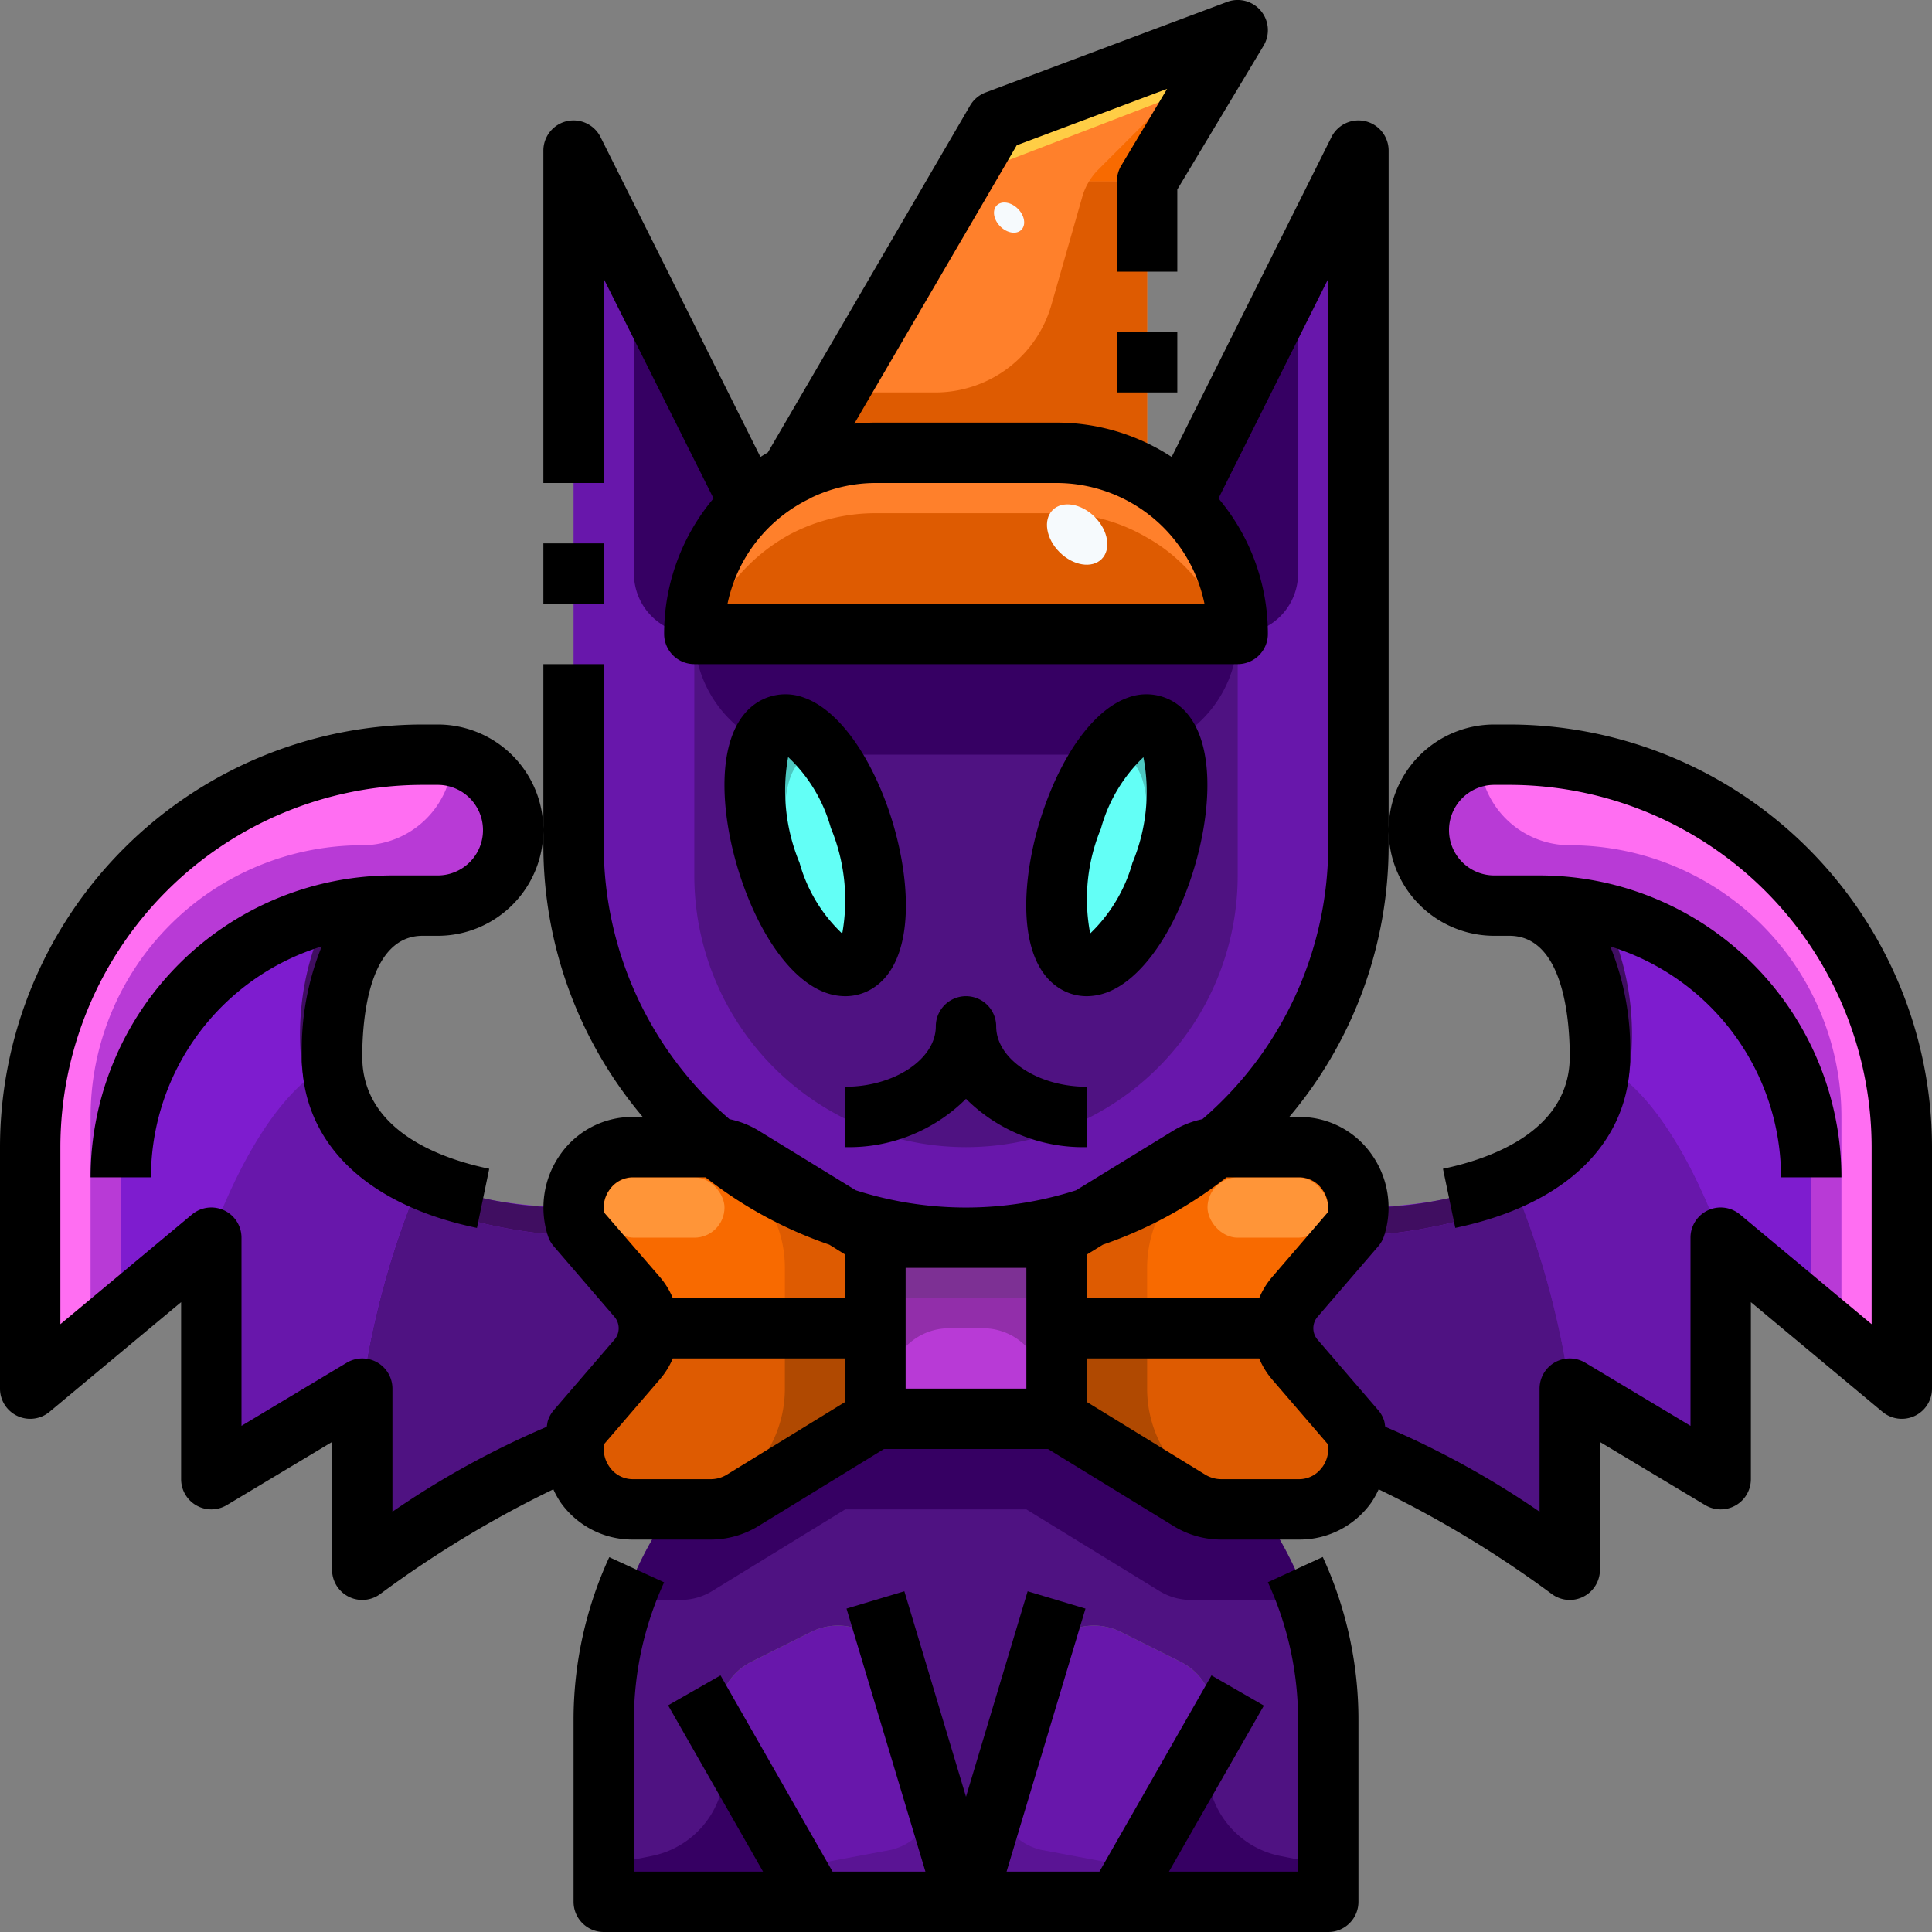 <svg xmlns="http://www.w3.org/2000/svg"  viewBox="0 0 64 64" width="64px" height="64px"><rect x="0" y="0" width="64" height="64" fill="#808080" stroke="none"/><g data-name="15-cat demon"><path fill="#7e1ccf" d="M21.49,44a1.581,1.581,0,0,1-.38,1.03L19.1,47.37A1.975,1.975,0,0,0,19,48a32.167,32.167,0,0,0-7,4V46L7,49V41L4,43.5V39a9,9,0,0,1,9-9h1c-2,0-3,2-3,5s3,4.94,8,5a1.975,1.975,0,0,0,.1.63l2.01,2.34A1.581,1.581,0,0,1,21.49,44Z"/><path fill="#7e1ccf" d="M42.51,44a1.581,1.581,0,0,1,.38-1.03l2.01-2.34A1.975,1.975,0,0,0,45,40c5-.06,8-2,8-5s-1-5-3-5h1a9,9,0,0,1,9,9v4.5L57,41v8l-5-3v6a32.167,32.167,0,0,0-7-4,1.975,1.975,0,0,0-.1-.63l-2.01-2.34A1.581,1.581,0,0,1,42.51,44Z"/><path fill="#ff6ef2" d="M16.99,27.24a2.26,2.26,0,0,1,.01.26A2.5,2.5,0,0,1,14.5,30H13a9,9,0,0,0-9,9v4.5L1,46V38A13,13,0,0,1,14,25h.5A2.5,2.5,0,0,1,16.99,27.24Z"/><path fill="#ff6ef2" d="M63,38v8l-3-2.5V39a9,9,0,0,0-9-9H49.5A2.5,2.5,0,0,1,47,27.5a2.734,2.734,0,0,1,.05-.5,2.5,2.5,0,0,1,2.45-2H50A13,13,0,0,1,63,38Z"/><path fill="#de5b01" d="M39.16,16.68A5.963,5.963,0,0,1,41,21H23a5.944,5.944,0,0,1,1.76-4.24l.08-.08a6.18,6.18,0,0,1,1.33-.98A6.079,6.079,0,0,1,29,15h6a5.857,5.857,0,0,1,3,.81A5.5,5.5,0,0,1,39.16,16.68Z"/><path fill="#ff802b" d="M41,1,38,6v9.81A5.857,5.857,0,0,0,35,15H29a6.079,6.079,0,0,0-2.83.7L33,4Z"/><path fill="#6817ab" d="M29.68,55.28,32,63H27l-2.95-5.16a2.007,2.007,0,0,1,.84-2.79l1.98-.99A2,2,0,0,1,29.68,55.28Z"/><path fill="#6817ab" d="M39.11,55.05a2.007,2.007,0,0,1,.84,2.79L37,63H32l2.32-7.72a2,2,0,0,1,2.81-1.22Z"/><path fill="#4f1282" d="M44,57v6H37l2.95-5.16a2.007,2.007,0,0,0-.84-2.79l-1.98-.99a2,2,0,0,0-2.81,1.22L32,63l-2.32-7.72a2,2,0,0,0-2.81-1.22l-1.98.99a2.007,2.007,0,0,0-.84,2.79L27,63H20V57a11.93,11.93,0,0,1,2.25-7h1.29a2,2,0,0,0,1.06-.3L29,47h6l4.4,2.7a2,2,0,0,0,1.06.3h1.29A12,12,0,0,1,44,57Z"/><path fill="#6817ab" d="M23,21H41a5.963,5.963,0,0,0-1.84-4.32L45,5V28a13.3,13.3,0,0,1-.26,2.62,13.008,13.008,0,0,1-25.46.08A13.293,13.293,0,0,1,19,28V5l5.84,11.68-.08.08A5.944,5.944,0,0,0,23,21Z"/><polygon fill="#b83ad6" points="35 44 35 47 29 47 29 44 29 41 35 41 35 44"/><path fill="#de5b01" d="M44.9,47.37A2.005,2.005,0,0,1,43.04,50H40.46a2,2,0,0,1-1.06-.3L35,47V44h7.51a1.581,1.581,0,0,0,.38,1.03Z"/><path fill="#de5b01" d="M29,44v3l-4.4,2.7a2,2,0,0,1-1.06.3H20.96a2.005,2.005,0,0,1-1.86-2.63l2.01-2.34A1.581,1.581,0,0,0,21.49,44H29Z"/><path fill="#f86a00" d="M29,41v3H21.49a1.581,1.581,0,0,0-.38-1.03L19.1,40.63A2.005,2.005,0,0,1,20.96,38h2.58a2,2,0,0,1,1.06.3Z"/><path fill="#f86a00" d="M45,40a1.975,1.975,0,0,1-.1.63l-2.01,2.34A1.581,1.581,0,0,0,42.51,44H35V41l4.4-2.7a2,2,0,0,1,1.06-.3h2.58A1.984,1.984,0,0,1,45,40Z"/><path fill="#4f1282" d="M32,41h3l1.091-.669A12.968,12.968,0,0,1,32,41Z"/><path fill="#4f1282" d="M29,41h3a12.942,12.942,0,0,1-4.087-.667Z"/><path fill="#ff802b" d="M24.84,18.68a6.18,6.18,0,0,1,1.33-.98A6.079,6.079,0,0,1,29,17h6a5.857,5.857,0,0,1,3,.81,5.5,5.5,0,0,1,1.16.87A5.957,5.957,0,0,1,40.652,21H41a5.963,5.963,0,0,0-1.84-4.32A5.5,5.5,0,0,0,38,15.81,5.857,5.857,0,0,0,35,15H29a6.079,6.079,0,0,0-2.83.7,6.18,6.18,0,0,0-1.33.98l-.08.08A5.944,5.944,0,0,0,23,21h.348a5.936,5.936,0,0,1,1.412-2.24Z"/><path fill="#360063" d="M22.54,53a2,2,0,0,0,1.06-.3L28,50h6l4.4,2.7a2,2,0,0,0,1.06.3h2.58a1.9,1.9,0,0,0,1.13-.369A12.085,12.085,0,0,0,41.75,50H40.46a2,2,0,0,1-1.06-.3L35,47H29l-4.4,2.7a2,2,0,0,1-1.06.3H22.25a11.9,11.9,0,0,0-1.561,3H22.54Z"/><polygon fill="#ffcd45" points="41 1 33 4 31.9 5.885 39.92 2.8 41 1"/><path fill="#de5b01" d="M35.858,6.5l-1.029,3.6A4,4,0,0,1,30.983,13H28l-.315.105L26.17,15.7A6.079,6.079,0,0,1,29,15h6a5.857,5.857,0,0,1,3,.81V6H36.083A1.962,1.962,0,0,0,35.858,6.5Z"/><path fill="#f86a00" d="M36.366,5.634A2,2,0,0,0,36.083,6H38l3-5Z"/><path fill="#4f1282" d="M23,29a9,9,0,0,0,18,0V21H23Z"/><path fill="#360063" d="M37,25H27a4,4,0,0,1-4-4H41A4,4,0,0,1,37,25Z"/><path fill="#360063" d="M23,21a5.944,5.944,0,0,1,1.76-4.24l.08-.08L21,9V19A2,2,0,0,0,23,21Z"/><path fill="#360063" d="M41,21a2,2,0,0,0,2-2V9l-3.84,7.68A5.963,5.963,0,0,1,41,21Z"/><path fill="#922eaa" d="M29,47l.544-1.632A2,2,0,0,1,31.442,44h1.116a2,2,0,0,1,1.9,1.368L35,47V41H29Z"/><path fill="#b04901" d="M38,46V44H35v3l4.4,2.7a2,2,0,0,0,1.06.3H42A4,4,0,0,1,38,46Z"/><path fill="#b04901" d="M26,44v2a4,4,0,0,1-4,4h1.54a2,2,0,0,0,1.06-.3L29,47V44H26Z"/><path fill="#de5b01" d="M23.54,38H22a4,4,0,0,1,4,4v2h3V41l-4.4-2.7A2,2,0,0,0,23.54,38Z"/><path fill="#de5b01" d="M38,44V42a4,4,0,0,1,4-4H40.46a2,2,0,0,0-1.06.3L35,41v3h3Z"/><path fill="#7d3094" d="M34,43H30a1,1,0,0,1-1-1V41h6v1A1,1,0,0,1,34,43Z"/><path fill="#5a1494" d="M29.514,61.279l-2.552.478a1.549,1.549,0,0,1-.7-.044L27,63h5L30.977,59.6A1.905,1.905,0,0,1,29.514,61.279Z"/><path fill="#5a1494" d="M37.038,61.757l-2.552-.478A1.905,1.905,0,0,1,33.023,59.6L32,63h5l.736-1.287A1.549,1.549,0,0,1,37.038,61.757Z"/><path fill="#360063" d="M21.588,61.482,20,61.8V63h7l-2.95-5.16c-.021-.037-.032-.076-.05-.114v.815A3,3,0,0,1,21.588,61.482Z"/><path fill="#360063" d="M42.412,61.482A3,3,0,0,1,40,58.541v-.815c-.018.038-.029.077-.05.114L37,63h7V61.8Z"/><path fill="#7e1ccf" d="M10.077,35.837a9.052,9.052,0,0,1,.791-5.572A9,9,0,0,0,4,39v4.5L7,41S8.178,37.483,10.077,35.837Z"/><path fill="#4f1282" d="M19.38,40.956a16.151,16.151,0,0,1-5.736-1.184A28.242,28.242,0,0,0,12,46v6a32.167,32.167,0,0,1,7-4,1.975,1.975,0,0,1,.1-.63l2.01-2.34a1.586,1.586,0,0,0,0-2.06Z"/><path fill="#6817ab" d="M10.077,35.837C8.178,37.483,7,41,7,41v8l5-3a28.242,28.242,0,0,1,1.644-6.228A5.774,5.774,0,0,1,10.077,35.837Z"/><path fill="#400e61" d="M19,40a12.726,12.726,0,0,1-4.99-.936,4.467,4.467,0,0,1-3-3.839c0-.075-.014-.148-.014-.225,0-3,1-5,3-5H13a8.976,8.976,0,0,0-2.132.265,9.052,9.052,0,0,0-.791,5.572,5.774,5.774,0,0,0,3.567,3.935,16.151,16.151,0,0,0,5.736,1.184l-.28-.326A1.975,1.975,0,0,1,19,40Z"/><path fill="#b83ad6" d="M10.868,30.265C10.948,30.1,11,30,11,30s-.052.095-.132.265A8.976,8.976,0,0,1,13,30h1.5A2.5,2.5,0,0,0,17,27.5a2.26,2.26,0,0,0-.01-.26A2.5,2.5,0,0,0,15,25.051,3,3,0,0,1,12,28a9,9,0,0,0-9,9v7.333L4,43.5V39A9,9,0,0,1,10.868,30.265Z"/><path fill="#6817ab" d="M53.923,35.837a5.774,5.774,0,0,1-3.567,3.935A28.242,28.242,0,0,1,52,46l5,3V41S55.822,37.483,53.923,35.837Z"/><path fill="#4f1282" d="M44.62,40.956,42.89,42.97a1.586,1.586,0,0,0,0,2.06l2.01,2.34A1.975,1.975,0,0,1,45,48a32.167,32.167,0,0,1,7,4V46a28.242,28.242,0,0,0-1.644-6.228A16.151,16.151,0,0,1,44.62,40.956Z"/><path fill="#7e1ccf" d="M53.132,30.265a9.052,9.052,0,0,1,.791,5.572C55.822,37.483,57,41,57,41l3,2.5V39A9,9,0,0,0,53.132,30.265Z"/><path fill="#400e61" d="M53.132,30.265A8.976,8.976,0,0,0,51,30H50c2,0,3,2,3,5,0,.077-.01.15-.014.225a4.467,4.467,0,0,1-3,3.839A12.726,12.726,0,0,1,45,40a1.975,1.975,0,0,1-.1.63l-.28.326a16.151,16.151,0,0,0,5.736-1.184,5.774,5.774,0,0,0,3.567-3.935A9.052,9.052,0,0,0,53.132,30.265Z"/><path fill="#b83ad6" d="M52,28a3,3,0,0,1-2.995-2.947A2.5,2.5,0,0,0,47.05,27a2.734,2.734,0,0,0-.05.5A2.5,2.5,0,0,0,49.5,30H51a8.976,8.976,0,0,1,2.132.265C53.052,30.1,53,30,53,30s.052.095.132.265A9,9,0,0,1,60,39v4.5l1,.833V37A9,9,0,0,0,52,28Z"/><path fill="#63fff6" d="M28.46,27.09c.76,2.15.71,4.3-.1,4.8s-2.07-.83-2.82-2.98-.71-4.3.1-4.8S27.71,24.94,28.46,27.09Z"/><path fill="#63fff6" d="M38.36,24.11c.81.5.86,2.65.1,4.8s-2.02,3.49-2.82,2.98-.86-2.65-.1-4.8S37.56,23.6,38.36,24.11Z"/><path fill="#4dc7c0" d="M26.64,25.11a.821.821,0,0,1,.872.057c-.643-.936-1.355-1.387-1.872-1.057-.81.5-.86,2.65-.1,4.8a5.5,5.5,0,0,0,1.948,2.923,8.2,8.2,0,0,1-.948-1.923C25.78,27.76,25.83,25.61,26.64,25.11Z"/><path fill="#4dc7c0" d="M38.36,24.11c-.517-.33-1.229.121-1.872,1.057a.821.821,0,0,1,.872-.057c.81.5.86,2.65.1,4.8a8.2,8.2,0,0,1-.948,1.923A5.5,5.5,0,0,0,38.46,28.91C39.22,26.76,39.17,24.61,38.36,24.11Z"/><ellipse cx="35.682" cy="17.708" fill="#f6fafd" rx=".825" ry="1.148" transform="rotate(-45.02 35.681 17.708)"/><ellipse cx="33.427" cy="7.208" fill="#f6fafd" rx=".413" ry=".574" transform="rotate(-45.02 33.427 7.208)"/><rect width="4" height="2" x="40" y="39" fill="#ff9538" rx="1" ry="1"/><rect width="4" height="2" x="20" y="39" fill="#ff9538" rx="1" ry="1"/><rect width="2" height="2" x="18" y="18"/><rect width="2" height="2" x="37" y="11"/><path d="M36,33a1.921,1.921,0,0,0,.633-.112c1.066-.376,2.1-1.741,2.769-3.649.785-2.24.959-5.069-.514-5.983a1.746,1.746,0,0,0-1.529-.144c-1.066.376-2.1,1.741-2.769,3.649-.785,2.24-.959,5.069.514,5.983A1.684,1.684,0,0,0,36,33Zm.477-5.578a5.173,5.173,0,0,1,1.4-2.339,6.091,6.091,0,0,1-.363,3.5,5.173,5.173,0,0,1-1.4,2.339A6.091,6.091,0,0,1,36.481,27.422Z"/><path d="M26.637,23.112a1.745,1.745,0,0,0-1.529.144c-1.473.914-1.3,3.743-.514,5.983.668,1.908,1.7,3.273,2.769,3.649A1.916,1.916,0,0,0,28,33a1.688,1.688,0,0,0,.9-.256c1.473-.914,1.3-3.743.514-5.983C28.738,24.853,27.7,23.488,26.637,23.112ZM27.9,30.927a5.1,5.1,0,0,1-1.415-2.349,6.243,6.243,0,0,1-.377-3.5,5.1,5.1,0,0,1,1.415,2.349A6.243,6.243,0,0,1,27.9,30.927Z"/><path d="M33,34a1,1,0,0,0-2,0c0,1.084-1.374,2-3,2v2a5.49,5.49,0,0,0,4-1.6A5.49,5.49,0,0,0,36,38V36C34.374,36,33,35.084,33,34Z"/><path d="M42,52.413A10.9,10.9,0,0,1,43,57v5H38.723l3.145-5.5L40.132,55.5,36.42,62H33.344l2.614-8.713-1.916-.574L32,59.52l-2.042-6.807-1.916.574L30.656,62H27.58l-3.712-6.5-1.736.992L25.277,62H21V57a10.9,10.9,0,0,1,1-4.583l-1.817-.834A12.887,12.887,0,0,0,19,57v6a1,1,0,0,0,1,1H44a1,1,0,0,0,1-1V57a12.882,12.882,0,0,0-1.182-5.423Z"/><path d="M50,24h-.5a3.5,3.5,0,0,0,0,7H50c1.8,0,2,2.8,2,4,0,2.473-2.634,3.391-4.2,3.717l.408,1.958C51.887,39.908,54,37.84,54,35a9.056,9.056,0,0,0-.658-3.648A8.013,8.013,0,0,1,59,39h2A10.011,10.011,0,0,0,51,29H49.5a1.5,1.5,0,0,1,0-3H50A12.013,12.013,0,0,1,62,38v5.865l-4.36-3.634A1,1,0,0,0,56,41v6.233l-3.485-2.09A1,1,0,0,0,51,46v4.077a29.177,29.177,0,0,0-5.11-2.812c-.017-.069-.019-.14-.041-.207a1,1,0,0,0-.193-.343l-2.01-2.336a.582.582,0,0,1,0-.758l2.01-2.336a1,1,0,0,0,.193-.343,3.044,3.044,0,0,0-.427-2.722A2.912,2.912,0,0,0,43.043,37h-.335A13.929,13.929,0,0,0,46,28V5a1,1,0,0,0-1.9-.447L38.813,15.137A6.96,6.96,0,0,0,35,14H29c-.235,0-.467.013-.7.035l5.381-9.223,4.983-1.87L37.143,5.485A1,1,0,0,0,37,6V9h2V6.277l2.857-4.762A1,1,0,0,0,40.649.063l-8,3a1,1,0,0,0-.513.433l-6.7,11.492c-.083.049-.166.1-.246.149L19.9,4.553A1,1,0,0,0,18,5V16h2V9.236l3.637,7.274A6.966,6.966,0,0,0,22,21a1,1,0,0,0,1,1H41a1,1,0,0,0,1-1,6.966,6.966,0,0,0-1.637-4.49L44,9.236V28a11.968,11.968,0,0,1-4.17,9.074,3.016,3.016,0,0,0-.951.372l-3.231,1.983a11.939,11.939,0,0,1-7.3,0l-3.231-1.983a3.016,3.016,0,0,0-.951-.372A11.968,11.968,0,0,1,20,28V22H18v6a13.929,13.929,0,0,0,3.292,9h-.335a2.912,2.912,0,0,0-2.379,1.22,3.044,3.044,0,0,0-.427,2.722,1,1,0,0,0,.193.343l2.01,2.336a.582.582,0,0,1,0,.758l-2.01,2.336a1,1,0,0,0-.193.343c-.022.067-.024.138-.041.207A29.177,29.177,0,0,0,13,50.077V46a1,1,0,0,0-1.515-.857L8,47.233V41a1,1,0,0,0-1.64-.769L2,43.865V38A12.013,12.013,0,0,1,14,26h.5a1.5,1.5,0,0,1,0,3H13A10.011,10.011,0,0,0,3,39H5a8.013,8.013,0,0,1,5.658-7.648A9.056,9.056,0,0,0,10,35c0,2.84,2.113,4.908,5.8,5.676l.407-1.959C14.634,38.391,12,37.473,12,35c0-1.2.2-4,2-4h.5a3.5,3.5,0,0,0,0-7H14A14.015,14.015,0,0,0,0,38v8a1,1,0,0,0,1.64.769L6,43.135V49a1,1,0,0,0,1.515.857L11,47.767V52a1,1,0,0,0,1.6.8,35.882,35.882,0,0,1,5.73-3.464,2.974,2.974,0,0,0,.248.444A2.912,2.912,0,0,0,20.957,51H23.54a3.023,3.023,0,0,0,1.581-.446L29.283,48h5.434l4.162,2.554A3.023,3.023,0,0,0,40.46,51h2.583a2.912,2.912,0,0,0,2.379-1.22,2.974,2.974,0,0,0,.248-.444A35.882,35.882,0,0,1,51.4,52.8a1,1,0,0,0,.6.2,1,1,0,0,0,1-1V47.767l3.485,2.09A1,1,0,0,0,58,49V43.135l4.36,3.634A1,1,0,0,0,64,46V38A14.015,14.015,0,0,0,50,24ZM24.1,20a5,5,0,0,1,2.759-3.5l0,0,0-.006A4.947,4.947,0,0,1,29,16h6a5.008,5.008,0,0,1,4.9,4ZM43.8,39.4a1.017,1.017,0,0,1,.183.763L42.13,42.316a2.585,2.585,0,0,0-.417.684H36V41.56l.535-.329A13.973,13.973,0,0,0,40.632,39h2.411A.935.935,0,0,1,43.8,39.4Zm-23.791.763A1.017,1.017,0,0,1,20.2,39.4a.935.935,0,0,1,.761-.4h2.411a13.973,13.973,0,0,0,4.1,2.231L28,41.56V43H22.287a2.585,2.585,0,0,0-.417-.684Zm4.062,8.691A1.03,1.03,0,0,1,23.54,49H20.957a.935.935,0,0,1-.761-.4,1.017,1.017,0,0,1-.183-.763l1.857-2.158A2.585,2.585,0,0,0,22.287,45H28v1.44ZM34,46H30V42h4Zm9.8,2.6a.935.935,0,0,1-.761.4H40.46a1.03,1.03,0,0,1-.535-.151L36,46.44V45h5.713a2.585,2.585,0,0,0,.417.684l1.857,2.158A1.017,1.017,0,0,1,43.8,48.605Z"/></g></svg>